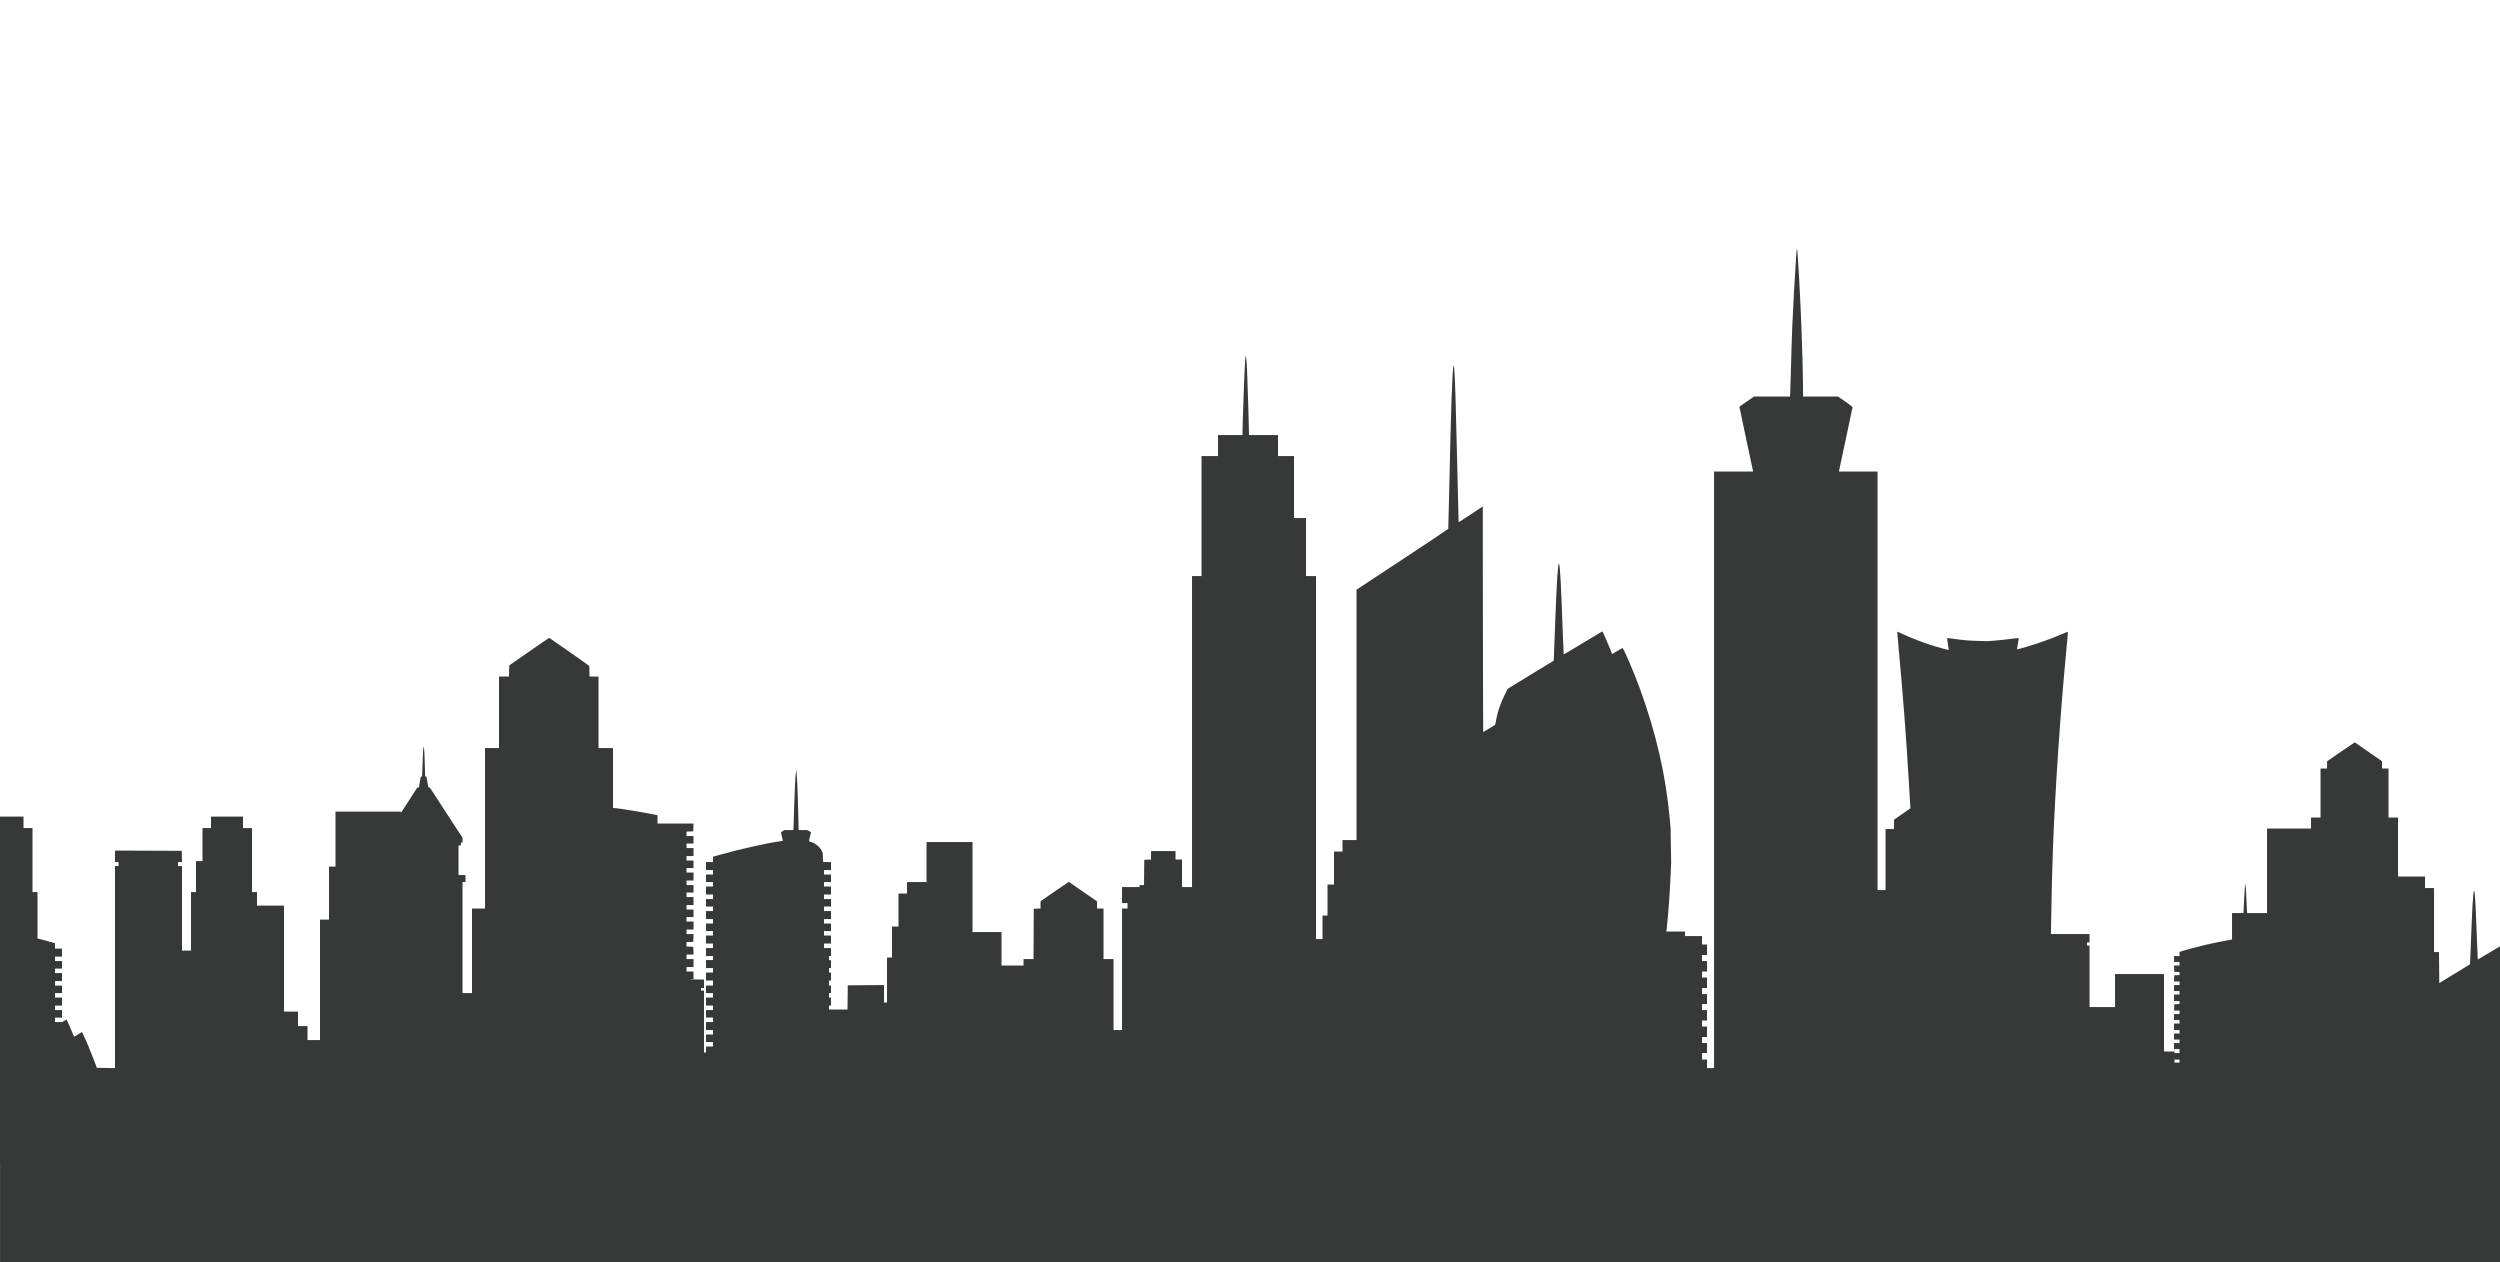 <?xml version="1.0" encoding="UTF-8" standalone="no"?>
<!-- Created with Inkscape (http://www.inkscape.org/) -->

<svg
   xmlns:dc="http://purl.org/dc/elements/1.1/"
   xmlns:cc="http://creativecommons.org/ns#"
   xmlns:rdf="http://www.w3.org/1999/02/22-rdf-syntax-ns#"
   xmlns:svg="http://www.w3.org/2000/svg"
   xmlns="http://www.w3.org/2000/svg"
   xmlns:sodipodi="http://sodipodi.sourceforge.net/DTD/sodipodi-0.dtd"
   xmlns:inkscape="http://www.inkscape.org/namespaces/inkscape"
   id="svg2"
   version="1.1"
   inkscape:version="0.91 r13725"
   width="1366.008"
   height="689.646"
   viewBox="0 0 1366.008 689.646"
   sodipodi:docname="skyline.svg">
  <defs
     id="defs6" />
  <sodipodi:namedview
     pagecolor="#ffffff"
     bordercolor="#666666"
     borderopacity="1"
     objecttolerance="10"
     gridtolerance="10"
     guidetolerance="10"
     inkscape:pageopacity="0"
     inkscape:pageshadow="2"
     inkscape:window-width="1319"
     inkscape:window-height="744"
     id="namedview4"
     showgrid="false"
     fit-margin-top="0"
     fit-margin-left="0"
     fit-margin-right="0"
     fit-margin-bottom="0"
     inkscape:zoom="0.2488"
     inkscape:cx="755.62867"
     inkscape:cy="154.7354"
     inkscape:window-x="47"
     inkscape:window-y="24"
     inkscape:window-maximized="1"
     inkscape:current-layer="svg2" />
  <path
     style="opacity:1;fill:#373838"
     d="m 0,635.916 0,-189.737 6.42,0 6.42,0 0,3.142 0,3.142 2.459,0 2.459,0 0,17.485 0,17.485 1.366,0 1.366,0 0,12.674 0,12.674 0.751,0.175 c 0.413,0.096 2.565,0.677 4.781,1.291 l 4.03,1.116 0,1.47 0,1.47 1.912,0 1.912,0 0,2.186 0,2.186 -1.912,0 -1.912,0 0,1.229 0,1.229 1.912,0 1.912,0 0,2.049 0,2.049 -1.912,0 -1.912,0 0,1.229 0,1.229 1.912,0 1.912,0 0,2.186 0,2.186 -1.912,0 -1.912,0 0,1.229 0,1.229 1.912,0 1.912,0 0,2.049 0,2.049 -1.912,0 -1.912,0 0,1.229 0,1.229 1.912,0 1.912,0 0,2.186 0,2.186 -1.912,0 -1.912,0 0,1.229 0,1.229 1.912,0 1.912,0 0,2.049 0,2.049 -1.912,0 -1.912,0 0,1.229 0,1.229 1.957,0 1.957,0 1.195,-0.7 1.195,-0.7 1.113,2.408 c 0.612,1.324 1.477,3.33 1.923,4.457 0.446,1.127 0.911,2.153 1.035,2.28 l 0.225,0.231 1.471,-0.941 c 0.809,-0.518 1.741,-1.085 2.07,-1.262 l 0.598,-0.32 0.659,1.303 c 1.21,2.394 4.033,9.096 5.769,13.694 l 1.717,4.548 4.951,0.075 4.951,0.074 0,-55.193 0,-55.193 0.956,0 0.956,0 0,-1.093 0,-1.093 -0.956,0 -0.956,0 0,-3.144 0,-3.144 18.236,0.07 18.236,0.07 0.077,3.074 0.077,3.074 -1.102,0 -1.102,0 0,1.093 0,1.093 1.093,0 1.093,0 0,23.085 0,23.085 2.459,0 2.459,0 0,-15.982 0,-15.982 1.366,0 1.366,0 0,-8.469 0,-8.469 1.776,0 1.776,0 0,-9.016 0,-9.016 2.322,0 2.322,0 0,-3.142 0,-3.142 8.742,0 8.742,0 0,3.142 0,3.142 2.459,0 2.459,0 0,17.485 0,17.485 1.366,0 1.366,0 0,3.688 0,3.688 7.376,0 7.376,0 0,28.959 0,28.959 3.825,0 3.825,0 0,3.961 0,3.961 2.595,0 2.595,0 0,3.825 0,3.825 3.415,0 3.415,0 0,-32.921 0,-32.921 2.459,0 2.459,0 0,-14.48 0,-14.48 1.776,0 1.776,0 0,-15.026 0,-15.026 17.703,0 17.703,0 0.26,0.244 0.26,0.244 4.371,-6.796 4.371,-6.796 0.478,-0.01 c 0.263,0 0.478,-0.082 0.478,-0.176 0,-0.094 0.197,-1.354 0.437,-2.8 l 0.437,-2.629 0.415,-0.327 0.415,-0.327 0.234,-6.913 c 0.129,-3.802 0.319,-7.466 0.423,-8.142 l 0.189,-1.229 0.202,1.093 c 0.111,0.601 0.293,4.32 0.404,8.264 l 0.202,7.171 0.345,0 0.345,0 0.457,2.664 c 0.565,3.29 0.582,3.347 1.048,3.347 l 0.379,0 6.517,10.04 c 3.584,5.522 7.598,11.685 8.918,13.695 l 2.401,3.654 0,1.331 0,1.331 -0.392,0 -0.392,0 -0.086,0.751 -0.086,0.751 -0.615,0.087 -0.615,0.087 0,8.04 0,8.04 1.912,0 1.912,0 0,1.912 0,1.912 -0.82,0 -0.82,0 0,30.325 0,30.325 2.595,0 2.595,0 0,-23.085 0,-23.085 3.552,0 3.552,0 0,-43.849 0,-43.849 3.825,0 3.825,0 0,-19.534 0,-19.534 2.723,0 2.723,0 0.077,-3.052 0.077,-3.052 10.382,-7.219 c 5.71,-3.97 10.645,-7.344 10.967,-7.496 l 0.585,-0.278 10.889,7.558 c 5.989,4.157 10.904,7.675 10.923,7.817 0.019,0.142 0.05,1.488 0.068,2.99 l 0.034,2.732 2.459,0 2.459,0 0,19.534 0,19.534 3.961,0 3.961,0 0,16.341 0,16.34 2.937,0.352 c 3.605,0.432 12.876,1.964 17.758,2.934 l 3.62,0.719 0,2.283 0,2.283 9.847,0 9.847,0 -0.08,2.117 -0.08,2.117 -1.844,0.081 -1.844,0.081 0,1.217 0,1.217 1.912,0 1.912,0 0,2.049 0,2.049 -1.912,0 -1.912,0 0,1.229 0,1.229 1.912,0 1.912,0 0,2.186 0,2.186 -1.912,0 -1.912,0 0,1.229 0,1.229 1.912,0 1.912,0 0,2.049 0,2.049 -1.912,0 -1.912,0 0,1.229 0,1.229 1.912,0 1.912,0 0,2.186 0,2.186 -1.912,0 -1.912,0 0,1.229 0,1.229 1.912,0 1.912,0 0,2.049 0,2.049 -1.912,0 -1.912,0 0,1.229 0,1.229 1.912,0 1.912,0 0,2.186 0,2.186 -1.912,0 -1.912,0 0,1.229 0,1.229 1.912,0 1.912,0 0,2.049 0,2.049 -1.912,0 -1.912,0 0,1.229 0,1.229 1.912,0 1.912,0 0,2.186 0,2.186 -1.912,0 -1.912,0 0,1.229 0,1.229 1.924,0 1.924,0 -0.08,2.117 -0.08,2.117 -1.844,0.081 -1.844,0.081 0,1.204 0,1.204 1.844,0.081 1.844,0.081 0.08,2.117 0.08,2.117 -1.924,0 -1.924,0 0,1.229 0,1.229 1.912,0 1.912,0 0,2.186 0,2.186 -1.912,0 -1.912,0 0,1.229 0,1.229 1.912,0 1.912,0 0,2.037 0,2.037 -1.981,0.094 c -1.089,0.052 0.201,0.119 2.869,0.149 l 4.849,0.054 0,2.322 0,2.322 -0.82,0 -0.82,0 0,0.683 0,0.683 0.82,0 0.82,0 0,16.938 0,16.938 0.546,0 0.546,0 0,-1.639 0,-1.639 1.912,0 1.912,0 0,-1.229 0,-1.229 -1.912,0 -1.912,0 0,-2.049 0,-2.049 1.912,0 1.912,0 0,-1.229 0,-1.229 -1.912,0 -1.912,0 0,-2.186 0,-2.186 1.912,0 1.912,0 0,-1.229 0,-1.229 -1.912,0 -1.912,0 0,-2.049 0,-2.049 1.912,0 1.912,0 0,-1.229 0,-1.229 -1.912,0 -1.912,0 0,-2.186 0,-2.186 1.912,0 1.912,0 0,-1.229 0,-1.229 -1.912,0 -1.912,0 0,-2.049 0,-2.049 1.912,0 1.912,0 0,-1.366 0,-1.366 -1.912,0 -1.912,0 0,-2.186 0,-2.186 1.912,0 1.912,0 0,-1.229 0,-1.229 -1.912,0 -1.912,0 0,-2.186 0,-2.186 1.912,0 1.912,0 0,-1.093 0,-1.093 -1.912,0 -1.912,0 0,-2.186 0,-2.186 1.912,0 1.912,0 0,-1.229 0,-1.229 -1.912,0 -1.912,0 0,-2.186 0,-2.186 1.912,0 1.912,0 0,-1.229 0,-1.229 -1.912,0 -1.912,0 0,-2.049 0,-2.049 1.912,0 1.912,0 0,-1.229 0,-1.229 -1.912,0 -1.912,0 0,-2.186 0,-2.186 1.912,0 1.912,0 0,-1.229 0,-1.229 -1.912,0 -1.912,0 0,-2.049 0,-2.049 1.912,0 1.912,0 0,-1.229 0,-1.229 -1.912,0 -1.912,0 0,-2.186 0,-2.186 1.912,0 1.912,0 0,-1.229 0,-1.229 -1.912,0 -1.912,0 0,-2.049 0,-2.049 1.912,0 1.912,0 0,-1.229 0,-1.229 -1.912,0 -1.912,0 0,-2.186 0,-2.186 1.912,0 1.912,0 0,-1.465 0,-1.465 4.166,-1.161 c 10.595,-2.952 25.02,-6.204 31.623,-7.129 1.277,-0.179 2.347,-0.345 2.378,-0.369 0.031,-0.024 -0.182,-0.961 -0.473,-2.082 -0.291,-1.121 -0.531,-2.182 -0.534,-2.358 0,-0.176 0.409,-0.575 0.915,-0.888 l 0.92,-0.569 2.466,0 2.466,0 0.16,-4.166 c 0.088,-2.292 0.228,-6.871 0.31,-10.177 0.179,-7.174 0.652,-16.017 0.927,-17.348 l 0.198,-0.956 0.179,1.912 c 0.301,3.213 0.715,13.483 0.901,22.334 l 0.177,8.401 2.302,0 2.302,0 1.082,0.552 c 0.595,0.304 1.082,0.644 1.082,0.757 0,0.113 -0.246,1.092 -0.546,2.177 -0.7,2.526 -0.69,2.703 0.167,2.918 2.466,0.619 4.965,2.531 6.041,4.624 l 0.722,1.404 0.119,2.527 0.119,2.527 2.153,0 2.153,0 0,2.186 0,2.186 -1.912,0 -1.912,0 0,1.229 0,1.229 1.912,0 1.912,0 0,2.049 0,2.049 -1.912,0 -1.912,0 0,1.229 0,1.229 1.912,0 1.912,0 0,2.186 0,2.186 -1.912,0 -1.912,0 0,1.229 0,1.229 1.912,0 1.912,0 0,2.049 0,2.049 -1.912,0 -1.912,0 0,1.229 0,1.229 1.912,0 1.912,0 0,2.186 0,2.186 -1.912,0 -1.912,0 0,1.229 0,1.229 1.912,0 1.912,0 0,2.049 0,2.049 -1.912,0 -1.912,0 0,1.229 0,1.229 1.912,0 1.912,0 0,2.186 0,2.186 -1.912,0 -1.912,0 0,1.229 0,1.229 1.912,0 1.912,0 0,2.186 0,2.186 -0.546,0 -0.546,0 0,1.061 0,1.061 0.546,0.143 0.546,0.143 0,2.075 0,2.075 -0.546,0 -0.546,0 0,1.229 0,1.229 0.546,0 0.546,0 0,2.186 0,2.186 -0.546,0 -0.546,0 0,1.366 0,1.366 0.546,0 0.546,0 0,2.049 0,2.049 -0.546,0 -0.546,0 0,1.229 0,1.229 0.546,0 0.546,0 0,2.186 0,2.186 -0.546,0 -0.546,0 0,1.093 0,1.093 5.049,0 5.049,0 0.073,-6.625 0.073,-6.625 9.903,-0.072 9.903,-0.072 0,4.784 0,4.784 0.82,0 0.82,0 0,-12.294 0,-12.294 1.366,0 1.366,0 0,-8.469 0,-8.469 1.776,0 1.776,0 0,-9.016 0,-9.016 2.322,0 2.322,0 0,-3.142 0,-3.142 5.327,0 5.327,0 0,-10.928 0,-10.928 12.567,0 12.567,0 0,24.588 0,24.588 7.923,0 7.923,0 0,9.152 0,9.152 6.01,0 6.01,0 0,-1.776 0,-1.776 2.729,0 2.729,0 0.071,-13.728 0.071,-13.728 1.844,-0.081 1.844,-0.081 0,-1.972 0,-1.972 7.275,-5.051 c 4.002,-2.778 7.498,-5.158 7.769,-5.29 l 0.494,-0.239 7.659,5.293 7.659,5.293 0.01,1.981 0.01,1.981 1.776,0 1.776,0 0,13.797 0,13.797 2.732,0 2.732,0 0,19.397 0,19.397 2.322,0 2.322,0 0,-33.194 0,-33.194 1.503,0 1.503,0 0,-1.503 0,-1.503 -1.503,0 -1.503,0 0,-4.371 0,-4.371 4.781,0 4.781,0 0,-0.546 0,-0.546 1.225,0 1.225,0 0.073,-6.898 0.073,-6.898 1.844,-0.081 1.844,-0.081 0,-2.31 0,-2.31 6.693,0 6.693,0 0,2.322 0,2.322 1.776,0 1.776,0 0,7.513 0,7.513 2.732,0 2.732,0 0,-84.965 0,-84.965 2.595,0 2.595,0 0,-32.784 0,-32.784 4.508,0 4.508,0 0,-5.737 0,-5.737 6.693,0 6.693,0 0,-1.161 c 0,-6.296 1.246,-39.092 1.554,-41.032 l 0.171,-1.076 0.221,0.598 c 0.308,0.832 0.715,9.978 1.196,26.868 0.225,7.912 0.409,14.704 0.409,15.094 l 0,0.709 7.923,0 7.923,0 0,5.737 0,5.737 4.371,0 4.371,0 0,16.938 0,16.938 3.278,0 3.278,0 0,15.846 0,15.846 2.732,0 2.732,0 0,99.172 0,99.172 1.776,0 1.776,0 0,-6.42 0,-6.42 1.366,0 1.366,0 0,-8.469 0,-8.469 1.776,0 1.776,0 0,-9.016 0,-9.016 2.322,0 2.322,0 0,-3.142 0,-3.142 3.825,0 3.825,0 0,-68.402 0,-68.402 25.032,-16.492 c 13.767,-9.07 25.065,-16.616 25.105,-16.768 0.04,-0.152 0.278,-9.927 0.527,-21.722 0.913,-43.144 1.705,-66.015 2.327,-67.167 l 0.2,-0.369 0.183,1.735 c 0.432,4.094 0.918,19.504 1.671,52.96 0.218,9.692 0.476,20.61 0.574,24.264 l 0.177,6.642 0.339,-0.13 c 0.186,-0.071 3.154,-2.001 6.594,-4.289 l 6.255,-4.159 0.069,61.643 c 0.038,33.904 0.118,61.644 0.178,61.644 0.06,0 1.553,-0.891 3.318,-1.981 l 3.209,-1.981 0.656,-3.278 c 0.891,-4.453 2.22,-8.319 4.345,-12.64 l 1.782,-3.624 0.735,-0.54 c 0.404,-0.297 6.082,-3.783 12.619,-7.746 l 11.884,-7.206 0.193,-5.432 c 0.936,-26.389 1.678,-42.116 2.13,-45.182 0.144,-0.977 0.264,-1.954 0.267,-2.172 l 0.01,-0.396 0.242,0.26 c 0.581,0.623 1.107,10.145 2.08,37.667 0.228,6.45 0.455,11.768 0.505,11.818 0.05,0.05 4.652,-2.678 10.227,-6.061 5.575,-3.383 10.328,-6.225 10.561,-6.314 l 0.424,-0.163 1.049,2.283 c 0.577,1.256 1.76,4.031 2.629,6.168 l 1.579,3.885 0.582,-0.309 c 0.32,-0.17 1.533,-0.904 2.696,-1.631 1.163,-0.727 2.22,-1.322 2.35,-1.322 0.598,0 6.006,12.578 9.453,21.983 8.929,24.364 14.307,47.822 16.413,71.588 l 0.436,4.918 0.158,9.289 0.158,9.289 -0.32,7.376 c -0.418,9.638 -1.249,21.006 -2.111,28.891 l -0.172,1.571 5.09,0 5.09,0 0,1.229 0,1.229 4.644,0 4.644,0 0,2.322 0,2.322 1.366,0 1.366,0 0,2.869 0,2.869 -1.366,0 -1.366,0 0,1.639 0,1.639 1.366,0 1.366,0 0,2.869 0,2.869 -1.366,0 -1.366,0 0,1.639 0,1.639 1.366,0 1.366,0 0,2.869 0,2.869 -1.366,0 -1.366,0 0,1.639 0,1.639 1.366,0 1.366,0 0,2.732 0,2.732 -1.366,0 -1.366,0 0,1.639 0,1.639 1.366,0 1.366,0 0,2.869 0,2.869 -1.366,0 -1.366,0 0,1.639 0,1.639 1.366,0 1.366,0 0,2.869 0,2.869 -1.366,0 -1.366,0 0,1.639 0,1.639 1.366,0 1.366,0 0,2.732 0,2.732 -1.366,0 -1.366,0 0,1.776 0,1.776 1.366,0 1.366,0 0,2.322 0,2.322 1.912,0 1.912,0 0,-162.964 0,-162.964 10.655,0 10.655,0 0,-0.245 c 0,-0.135 -1.66,-7.925 -3.688,-17.311 -2.029,-9.386 -3.688,-17.261 -3.688,-17.5 l 0,-0.434 3.942,-2.745 3.942,-2.745 9.831,0 9.831,0 0.144,-1.981 c 0.079,-1.089 0.279,-7.653 0.442,-14.585 0.164,-6.933 0.477,-16.768 0.697,-21.856 0.574,-13.325 1.055,-21.926 2.215,-39.658 0.101,-1.547 0.273,-2.715 0.382,-2.595 0.336,0.37 1.766,25.999 2.443,43.793 0.438,11.504 0.821,26.355 0.825,31.896 l 0,4.986 9.564,0 9.564,0 3.959,2.752 c 2.178,1.514 3.959,2.915 3.959,3.114 0,0.199 -1.66,8.041 -3.688,17.428 -2.029,9.386 -3.688,17.206 -3.688,17.376 l 0,0.31 10.518,0 10.518,0 0,114.334 0,114.334 2.186,0 2.186,0 0,-16.665 0,-16.665 2.322,0 2.322,0 0,-2.561 0,-2.561 4.487,-3.108 4.487,-3.108 -0.123,-1.639 c -0.068,-0.902 -0.43,-6.987 -0.805,-13.523 -1.234,-21.508 -3.324,-48.881 -5.452,-71.433 -0.51,-5.404 -0.892,-9.862 -0.848,-9.905 0.044,-0.044 1.412,0.549 3.041,1.318 3.753,1.77 10.738,4.504 15.157,5.932 3.729,1.205 9.831,2.88 9.97,2.736 0.048,-0.049 -0.163,-1.478 -0.468,-3.175 -0.305,-1.697 -0.486,-3.154 -0.402,-3.238 0.084,-0.084 1.544,0.044 3.244,0.284 5.713,0.808 7.983,1.007 13.336,1.171 l 5.327,0.164 4.098,-0.321 c 2.254,-0.177 6.1,-0.579 8.548,-0.893 2.447,-0.315 4.494,-0.525 4.548,-0.469 0.054,0.057 -0.139,1.329 -0.428,2.827 -0.29,1.498 -0.492,2.868 -0.45,3.045 l 0.077,0.321 5.127,-1.471 c 5.963,-1.711 13.458,-4.383 18.729,-6.677 2.04,-0.888 3.752,-1.571 3.805,-1.517 0.053,0.053 -0.337,4.629 -0.867,10.168 -3.227,33.723 -5.952,73.815 -7.25,106.648 -0.363,9.179 -0.767,24.653 -0.986,37.77 l -0.177,10.586 10.548,0 10.548,0 0,2.322 0,2.322 -0.683,0 -0.683,0 0,0.82 0,0.82 0.683,0 0.683,0 0,16.802 0,16.802 6.967,0 6.967,0 0,-9.016 0,-9.016 13.387,0 13.387,0 0,21.173 0,21.173 2.869,0 2.869,0 0,0.41 0,0.41 1.366,0 1.366,0 0,-1.093 0,-1.093 -1.503,0 -1.503,0 0,-1.639 0,-1.639 1.503,0 1.503,0 0,-0.956 0,-0.956 -1.503,0 -1.503,0 0,-1.639 0,-1.639 1.503,0 1.503,0 0,-0.956 0,-0.956 -1.503,0 -1.503,0 0,-1.776 0,-1.776 1.503,0 1.503,0 0,-0.956 0,-0.956 -1.503,0 -1.503,0 0,-1.639 0,-1.639 1.503,0 1.503,0 0,-0.956 0,-0.956 -1.516,0 -1.516,0 0.081,-1.708 0.081,-1.708 1.434,-0.083 1.434,-0.082 0,-0.805 0,-0.805 -1.503,0 -1.503,0 0,-1.776 0,-1.776 1.503,0 1.503,0 0,-0.956 0,-0.956 -1.503,0 -1.503,0 0,-1.639 0,-1.639 1.503,0 1.503,0 0,-0.956 0,-0.956 -1.516,0 -1.516,0 0.081,-1.708 0.081,-1.708 1.434,-0.083 1.434,-0.082 0,-0.791 0,-0.791 -1.434,-0.083 -1.434,-0.083 -0.081,-1.708 -0.081,-1.708 1.516,0 1.516,0 0,-0.956 0,-0.956 -1.503,0 -1.503,0 0,-1.639 0,-1.639 1.503,0 1.503,0 0,-1.083 0,-1.083 0.478,-0.253 c 0.619,-0.328 8.651,-2.492 13.728,-3.7 3.378,-0.804 9.833,-2.12 13.455,-2.745 l 1.024,-0.176 0,-7.228 0,-7.227 3.142,0 3.142,0 0.01,-0.478 c 0.025,-1.984 0.565,-12.305 0.718,-13.728 l 0.191,-1.776 0.203,0.947 c 0.112,0.521 0.277,3.103 0.368,5.737 0.091,2.635 0.235,5.805 0.32,7.044 l 0.155,2.254 5.439,0 5.439,0 0,-23.085 0,-23.085 12.021,0 12.021,0 0,-3.005 0,-3.005 2.595,0 2.595,0 0,-13.387 0,-13.387 1.776,0 1.776,0 0.012,-1.981 0.012,-1.981 7.108,-4.918 c 3.909,-2.705 7.334,-5.023 7.61,-5.152 l 0.502,-0.234 7.404,5.144 7.404,5.144 0,1.989 0,1.989 1.776,0 1.776,0 0,13.387 0,13.387 2.595,0 2.595,0 0,16.119 0,16.119 7.376,0 7.376,0 0,3.142 0,3.142 2.459,0 2.459,0 0,17.485 0,17.485 1.362,0 1.362,0 0.072,8.467 0.072,8.467 8.292,-5.034 c 4.561,-2.769 8.351,-5.093 8.423,-5.165 0.072,-0.072 0.243,-3.185 0.379,-6.916 0.868,-23.797 1.371,-32.7 1.878,-33.232 0.466,-0.49 0.85,5.721 1.533,24.808 0.247,6.912 0.486,12.605 0.529,12.651 0.044,0.046 2.641,-1.474 5.772,-3.379 3.131,-1.905 5.849,-3.523 6.04,-3.597 l 0.347,-0.133 0,154.251 0,154.251 -683,0 -683,0 0,-189.737 z m 1190.879,-56.143 0,-0.82 -1.366,0 -1.366,0 0,0.82 0,0.82 1.366,0 1.366,0 z"
     id="path4138"
     inkscape:connector-curvature="0"
     sodipodi:nodetypes="cccccccccccccccsccccccccccccccccccccccccccccccccccccccccccccccccccccccccccccccscccccccccccccccccccccccccccccccccccccccccccccccccccccccccccccccccccccccccccccccccccccsccccscccsccccscsccccccccccccccccccccccccccccccccccccsccccccccccccccccccccccccccccccccccccccccccccccccccccccccccccccccccccccccccccccccccccccccccccccccccccccccccccccccccccccccccccccccccccccccccccccccccccccccccccccccccccccccccccccccccccccccccccccccccccccccccccccccccccccccccccccccccccccccccccccccccccccccccccccccccccsscccccccssscssccccsscccccccccccccccccccccccccccccccccccccccccccccccccccccccccccccccccccccccccccccccccccccccccccccccccccccccccccccccccccccccccccccccccccccccccccccccccccccsccccccccccccccccccccccccccccccccccccccccccccccccccccccccccccscccsscccccccccccccccccccccccccccccccccccccscscccssccccssscscccscsccccscccccccccssscccsccccccccccccccccccccccccccccccccccccccccccccccccccccccccccccccccccccccccccccsssccccccssccscccccsssccccccccccccccccssscsccccscccccccccssssccccccccccccccccccccccccccccccccccccccccccccccccccccccccccccccccccccccccccccccccccccccccccccccccccccccccccccccccccccccccccccccccccccccccccccsccccccccccccccccccccccccccsssccccccccccccccccccccc" />
</svg>

